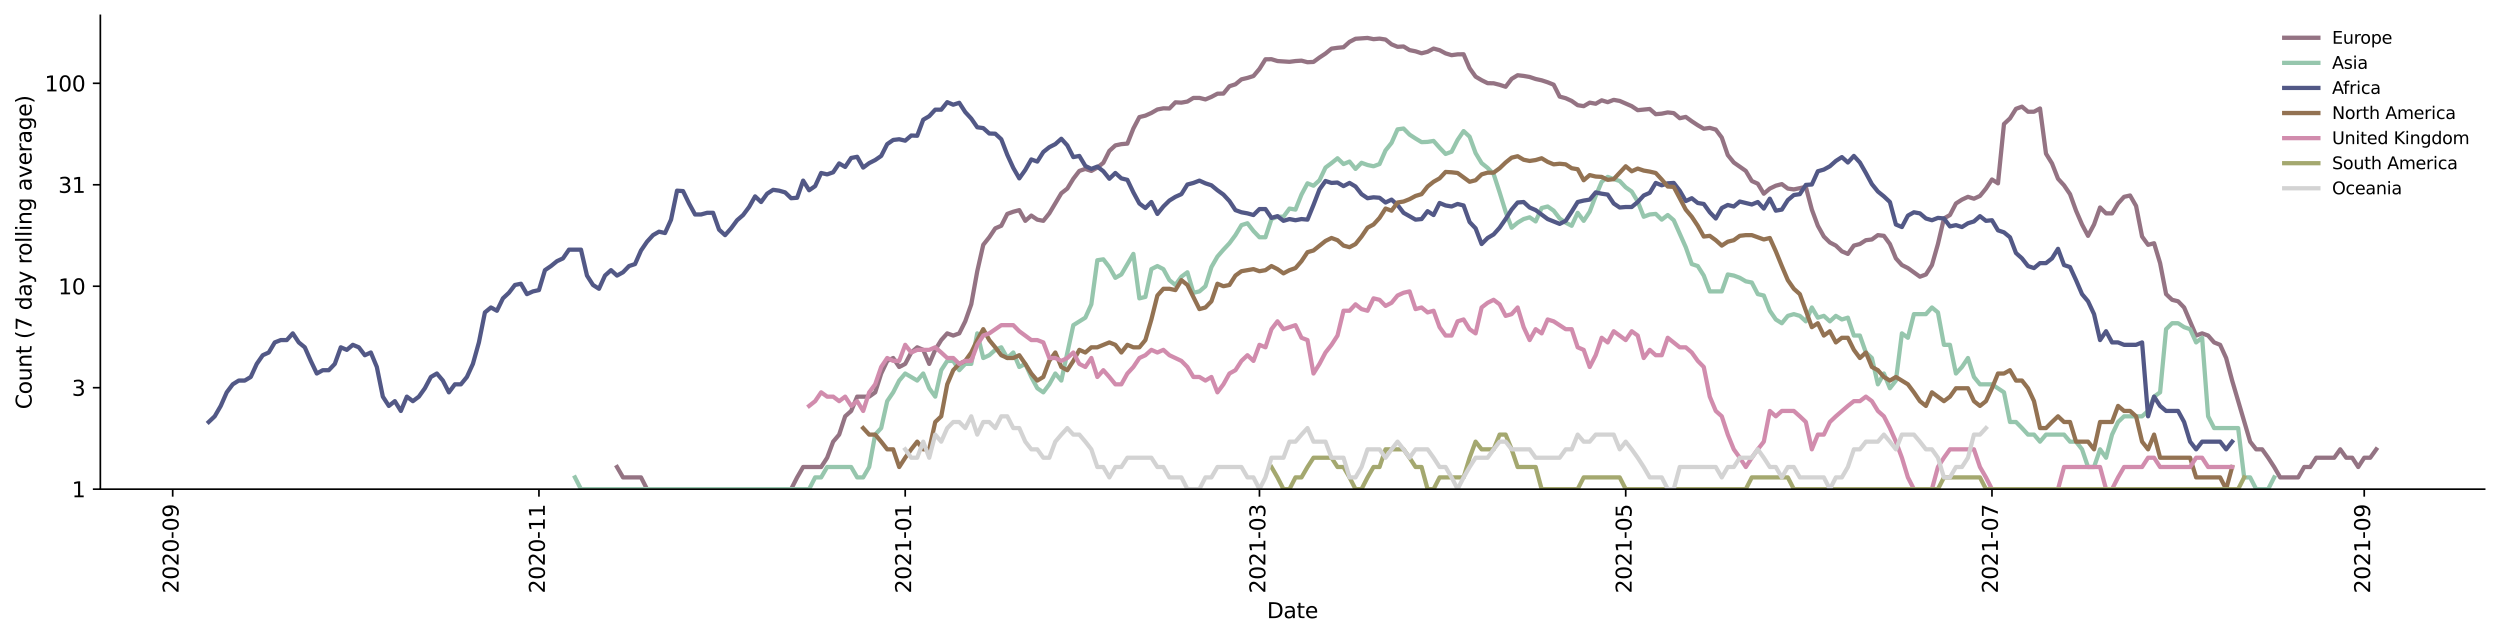 <?xml version="1.0" encoding="utf-8" standalone="no"?>
<!DOCTYPE svg PUBLIC "-//W3C//DTD SVG 1.1//EN"
  "http://www.w3.org/Graphics/SVG/1.1/DTD/svg11.dtd">
<svg height="298.621pt" version="1.1" viewBox="0 0 1170.166 298.621" width="1170.166pt" xmlns="http://www.w3.org/2000/svg" xmlns:xlink="http://www.w3.org/1999/xlink">
 <defs>
  <style type="text/css">*{stroke-linecap:butt;stroke-linejoin:round;}</style>
 </defs>
 <g id="figure_1">
  <g id="patch_1">
   <path d="M 0 298.621 
L 1170.166 298.621 
L 1170.166 0 
L 0 0 
z
" style="fill:#ffffff;"/>
  </g>
  <g id="axes_1">
   <g id="patch_2">
    <path d="M 46.966 228.96 
L 1162.966 228.96 
L 1162.966 7.2 
L 46.966 7.2 
z
" style="fill:#ffffff;"/>
   </g>
   <g id="matplotlib.axis_1">
    <g id="xtick_1">
     <g id="line2d_1">
      <defs>
       <path d="M 0 0 
L 0 3.5 
" id="m8ea2ff7063" style="stroke:#000000;stroke-width:0.8;"/>
      </defs>
      <g>
       <use style="stroke:#000000;stroke-width:0.8;" x="80.831" xlink:href="#m8ea2ff7063" y="228.96"/>
      </g>
     </g>
     <g id="text_1">
      <!-- 2020-09 -->
      <g transform="translate(83.59 277.743)rotate(-90)scale(0.1 -0.1)">
       <defs>
        <path d="M 1228 531 
L 3431 531 
L 3431 0 
L 469 0 
L 469 531 
Q 828 903 1448 1529 
Q 2069 2156 2228 2338 
Q 2531 2678 2651 2914 
Q 2772 3150 2772 3378 
Q 2772 3750 2511 3984 
Q 2250 4219 1831 4219 
Q 1534 4219 1204 4116 
Q 875 4013 500 3803 
L 500 4441 
Q 881 4594 1212 4672 
Q 1544 4750 1819 4750 
Q 2544 4750 2975 4387 
Q 3406 4025 3406 3419 
Q 3406 3131 3298 2873 
Q 3191 2616 2906 2266 
Q 2828 2175 2409 1742 
Q 1991 1309 1228 531 
z
" id="DejaVuSans-32" transform="scale(0.016)"/>
        <path d="M 2034 4250 
Q 1547 4250 1301 3770 
Q 1056 3291 1056 2328 
Q 1056 1369 1301 889 
Q 1547 409 2034 409 
Q 2525 409 2770 889 
Q 3016 1369 3016 2328 
Q 3016 3291 2770 3770 
Q 2525 4250 2034 4250 
z
M 2034 4750 
Q 2819 4750 3233 4129 
Q 3647 3509 3647 2328 
Q 3647 1150 3233 529 
Q 2819 -91 2034 -91 
Q 1250 -91 836 529 
Q 422 1150 422 2328 
Q 422 3509 836 4129 
Q 1250 4750 2034 4750 
z
" id="DejaVuSans-30" transform="scale(0.016)"/>
        <path d="M 313 2009 
L 1997 2009 
L 1997 1497 
L 313 1497 
L 313 2009 
z
" id="DejaVuSans-2d" transform="scale(0.016)"/>
        <path d="M 703 97 
L 703 672 
Q 941 559 1184 500 
Q 1428 441 1663 441 
Q 2288 441 2617 861 
Q 2947 1281 2994 2138 
Q 2813 1869 2534 1725 
Q 2256 1581 1919 1581 
Q 1219 1581 811 2004 
Q 403 2428 403 3163 
Q 403 3881 828 4315 
Q 1253 4750 1959 4750 
Q 2769 4750 3195 4129 
Q 3622 3509 3622 2328 
Q 3622 1225 3098 567 
Q 2575 -91 1691 -91 
Q 1453 -91 1209 -44 
Q 966 3 703 97 
z
M 1959 2075 
Q 2384 2075 2632 2365 
Q 2881 2656 2881 3163 
Q 2881 3666 2632 3958 
Q 2384 4250 1959 4250 
Q 1534 4250 1286 3958 
Q 1038 3666 1038 3163 
Q 1038 2656 1286 2365 
Q 1534 2075 1959 2075 
z
" id="DejaVuSans-39" transform="scale(0.016)"/>
       </defs>
       <use xlink:href="#DejaVuSans-32"/>
       <use x="63.623" xlink:href="#DejaVuSans-30"/>
       <use x="127.246" xlink:href="#DejaVuSans-32"/>
       <use x="190.869" xlink:href="#DejaVuSans-30"/>
       <use x="254.492" xlink:href="#DejaVuSans-2d"/>
       <use x="290.576" xlink:href="#DejaVuSans-30"/>
       <use x="354.199" xlink:href="#DejaVuSans-39"/>
      </g>
     </g>
    </g>
    <g id="xtick_2">
     <g id="line2d_2">
      <g>
       <use style="stroke:#000000;stroke-width:0.8;" x="252.264" xlink:href="#m8ea2ff7063" y="228.96"/>
      </g>
     </g>
     <g id="text_2">
      <!-- 2020-11 -->
      <g transform="translate(255.023 277.743)rotate(-90)scale(0.1 -0.1)">
       <defs>
        <path d="M 794 531 
L 1825 531 
L 1825 4091 
L 703 3866 
L 703 4441 
L 1819 4666 
L 2450 4666 
L 2450 531 
L 3481 531 
L 3481 0 
L 794 0 
L 794 531 
z
" id="DejaVuSans-31" transform="scale(0.016)"/>
       </defs>
       <use xlink:href="#DejaVuSans-32"/>
       <use x="63.623" xlink:href="#DejaVuSans-30"/>
       <use x="127.246" xlink:href="#DejaVuSans-32"/>
       <use x="190.869" xlink:href="#DejaVuSans-30"/>
       <use x="254.492" xlink:href="#DejaVuSans-2d"/>
       <use x="290.576" xlink:href="#DejaVuSans-31"/>
       <use x="354.199" xlink:href="#DejaVuSans-31"/>
      </g>
     </g>
    </g>
    <g id="xtick_3">
     <g id="line2d_3">
      <g>
       <use style="stroke:#000000;stroke-width:0.8;" x="423.696" xlink:href="#m8ea2ff7063" y="228.96"/>
      </g>
     </g>
     <g id="text_3">
      <!-- 2021-01 -->
      <g transform="translate(426.456 277.743)rotate(-90)scale(0.1 -0.1)">
       <use xlink:href="#DejaVuSans-32"/>
       <use x="63.623" xlink:href="#DejaVuSans-30"/>
       <use x="127.246" xlink:href="#DejaVuSans-32"/>
       <use x="190.869" xlink:href="#DejaVuSans-31"/>
       <use x="254.492" xlink:href="#DejaVuSans-2d"/>
       <use x="290.576" xlink:href="#DejaVuSans-30"/>
       <use x="354.199" xlink:href="#DejaVuSans-31"/>
      </g>
     </g>
    </g>
    <g id="xtick_4">
     <g id="line2d_4">
      <g>
       <use style="stroke:#000000;stroke-width:0.8;" x="589.509" xlink:href="#m8ea2ff7063" y="228.96"/>
      </g>
     </g>
     <g id="text_4">
      <!-- 2021-03 -->
      <g transform="translate(592.268 277.743)rotate(-90)scale(0.1 -0.1)">
       <defs>
        <path d="M 2597 2516 
Q 3050 2419 3304 2112 
Q 3559 1806 3559 1356 
Q 3559 666 3084 287 
Q 2609 -91 1734 -91 
Q 1441 -91 1130 -33 
Q 819 25 488 141 
L 488 750 
Q 750 597 1062 519 
Q 1375 441 1716 441 
Q 2309 441 2620 675 
Q 2931 909 2931 1356 
Q 2931 1769 2642 2001 
Q 2353 2234 1838 2234 
L 1294 2234 
L 1294 2753 
L 1863 2753 
Q 2328 2753 2575 2939 
Q 2822 3125 2822 3475 
Q 2822 3834 2567 4026 
Q 2313 4219 1838 4219 
Q 1578 4219 1281 4162 
Q 984 4106 628 3988 
L 628 4550 
Q 988 4650 1302 4700 
Q 1616 4750 1894 4750 
Q 2613 4750 3031 4423 
Q 3450 4097 3450 3541 
Q 3450 3153 3228 2886 
Q 3006 2619 2597 2516 
z
" id="DejaVuSans-33" transform="scale(0.016)"/>
       </defs>
       <use xlink:href="#DejaVuSans-32"/>
       <use x="63.623" xlink:href="#DejaVuSans-30"/>
       <use x="127.246" xlink:href="#DejaVuSans-32"/>
       <use x="190.869" xlink:href="#DejaVuSans-31"/>
       <use x="254.492" xlink:href="#DejaVuSans-2d"/>
       <use x="290.576" xlink:href="#DejaVuSans-30"/>
       <use x="354.199" xlink:href="#DejaVuSans-33"/>
      </g>
     </g>
    </g>
    <g id="xtick_5">
     <g id="line2d_5">
      <g>
       <use style="stroke:#000000;stroke-width:0.8;" x="760.941" xlink:href="#m8ea2ff7063" y="228.96"/>
      </g>
     </g>
     <g id="text_5">
      <!-- 2021-05 -->
      <g transform="translate(763.701 277.743)rotate(-90)scale(0.1 -0.1)">
       <defs>
        <path d="M 691 4666 
L 3169 4666 
L 3169 4134 
L 1269 4134 
L 1269 2991 
Q 1406 3038 1543 3061 
Q 1681 3084 1819 3084 
Q 2600 3084 3056 2656 
Q 3513 2228 3513 1497 
Q 3513 744 3044 326 
Q 2575 -91 1722 -91 
Q 1428 -91 1123 -41 
Q 819 9 494 109 
L 494 744 
Q 775 591 1075 516 
Q 1375 441 1709 441 
Q 2250 441 2565 725 
Q 2881 1009 2881 1497 
Q 2881 1984 2565 2268 
Q 2250 2553 1709 2553 
Q 1456 2553 1204 2497 
Q 953 2441 691 2322 
L 691 4666 
z
" id="DejaVuSans-35" transform="scale(0.016)"/>
       </defs>
       <use xlink:href="#DejaVuSans-32"/>
       <use x="63.623" xlink:href="#DejaVuSans-30"/>
       <use x="127.246" xlink:href="#DejaVuSans-32"/>
       <use x="190.869" xlink:href="#DejaVuSans-31"/>
       <use x="254.492" xlink:href="#DejaVuSans-2d"/>
       <use x="290.576" xlink:href="#DejaVuSans-30"/>
       <use x="354.199" xlink:href="#DejaVuSans-35"/>
      </g>
     </g>
    </g>
    <g id="xtick_6">
     <g id="line2d_6">
      <g>
       <use style="stroke:#000000;stroke-width:0.8;" x="932.374" xlink:href="#m8ea2ff7063" y="228.96"/>
      </g>
     </g>
     <g id="text_6">
      <!-- 2021-07 -->
      <g transform="translate(935.134 277.743)rotate(-90)scale(0.1 -0.1)">
       <defs>
        <path d="M 525 4666 
L 3525 4666 
L 3525 4397 
L 1831 0 
L 1172 0 
L 2766 4134 
L 525 4134 
L 525 4666 
z
" id="DejaVuSans-37" transform="scale(0.016)"/>
       </defs>
       <use xlink:href="#DejaVuSans-32"/>
       <use x="63.623" xlink:href="#DejaVuSans-30"/>
       <use x="127.246" xlink:href="#DejaVuSans-32"/>
       <use x="190.869" xlink:href="#DejaVuSans-31"/>
       <use x="254.492" xlink:href="#DejaVuSans-2d"/>
       <use x="290.576" xlink:href="#DejaVuSans-30"/>
       <use x="354.199" xlink:href="#DejaVuSans-37"/>
      </g>
     </g>
    </g>
    <g id="xtick_7">
     <g id="line2d_7">
      <g>
       <use style="stroke:#000000;stroke-width:0.8;" x="1106.618" xlink:href="#m8ea2ff7063" y="228.96"/>
      </g>
     </g>
     <g id="text_7">
      <!-- 2021-09 -->
      <g transform="translate(1109.377 277.743)rotate(-90)scale(0.1 -0.1)">
       <use xlink:href="#DejaVuSans-32"/>
       <use x="63.623" xlink:href="#DejaVuSans-30"/>
       <use x="127.246" xlink:href="#DejaVuSans-32"/>
       <use x="190.869" xlink:href="#DejaVuSans-31"/>
       <use x="254.492" xlink:href="#DejaVuSans-2d"/>
       <use x="290.576" xlink:href="#DejaVuSans-30"/>
       <use x="354.199" xlink:href="#DejaVuSans-39"/>
      </g>
     </g>
    </g>
    <g id="text_8">
     <!-- Date -->
     <g transform="translate(593.015 289.341)scale(0.1 -0.1)">
      <defs>
       <path d="M 1259 4147 
L 1259 519 
L 2022 519 
Q 2988 519 3436 956 
Q 3884 1394 3884 2338 
Q 3884 3275 3436 3711 
Q 2988 4147 2022 4147 
L 1259 4147 
z
M 628 4666 
L 1925 4666 
Q 3281 4666 3915 4102 
Q 4550 3538 4550 2338 
Q 4550 1131 3912 565 
Q 3275 0 1925 0 
L 628 0 
L 628 4666 
z
" id="DejaVuSans-44" transform="scale(0.016)"/>
       <path d="M 2194 1759 
Q 1497 1759 1228 1600 
Q 959 1441 959 1056 
Q 959 750 1161 570 
Q 1363 391 1709 391 
Q 2188 391 2477 730 
Q 2766 1069 2766 1631 
L 2766 1759 
L 2194 1759 
z
M 3341 1997 
L 3341 0 
L 2766 0 
L 2766 531 
Q 2569 213 2275 61 
Q 1981 -91 1556 -91 
Q 1019 -91 701 211 
Q 384 513 384 1019 
Q 384 1609 779 1909 
Q 1175 2209 1959 2209 
L 2766 2209 
L 2766 2266 
Q 2766 2663 2505 2880 
Q 2244 3097 1772 3097 
Q 1472 3097 1187 3025 
Q 903 2953 641 2809 
L 641 3341 
Q 956 3463 1253 3523 
Q 1550 3584 1831 3584 
Q 2591 3584 2966 3190 
Q 3341 2797 3341 1997 
z
" id="DejaVuSans-61" transform="scale(0.016)"/>
       <path d="M 1172 4494 
L 1172 3500 
L 2356 3500 
L 2356 3053 
L 1172 3053 
L 1172 1153 
Q 1172 725 1289 603 
Q 1406 481 1766 481 
L 2356 481 
L 2356 0 
L 1766 0 
Q 1100 0 847 248 
Q 594 497 594 1153 
L 594 3053 
L 172 3053 
L 172 3500 
L 594 3500 
L 594 4494 
L 1172 4494 
z
" id="DejaVuSans-74" transform="scale(0.016)"/>
       <path d="M 3597 1894 
L 3597 1613 
L 953 1613 
Q 991 1019 1311 708 
Q 1631 397 2203 397 
Q 2534 397 2845 478 
Q 3156 559 3463 722 
L 3463 178 
Q 3153 47 2828 -22 
Q 2503 -91 2169 -91 
Q 1331 -91 842 396 
Q 353 884 353 1716 
Q 353 2575 817 3079 
Q 1281 3584 2069 3584 
Q 2775 3584 3186 3129 
Q 3597 2675 3597 1894 
z
M 3022 2063 
Q 3016 2534 2758 2815 
Q 2500 3097 2075 3097 
Q 1594 3097 1305 2825 
Q 1016 2553 972 2059 
L 3022 2063 
z
" id="DejaVuSans-65" transform="scale(0.016)"/>
      </defs>
      <use xlink:href="#DejaVuSans-44"/>
      <use x="77.002" xlink:href="#DejaVuSans-61"/>
      <use x="138.281" xlink:href="#DejaVuSans-74"/>
      <use x="177.49" xlink:href="#DejaVuSans-65"/>
     </g>
    </g>
   </g>
   <g id="matplotlib.axis_2">
    <g id="ytick_1">
     <g id="line2d_8">
      <defs>
       <path d="M 0 0 
L -3.5 0 
" id="me128e8c270" style="stroke:#000000;stroke-width:0.8;"/>
      </defs>
      <g>
       <use style="stroke:#000000;stroke-width:0.8;" x="46.966" xlink:href="#me128e8c270" y="228.96"/>
      </g>
     </g>
     <g id="text_9">
      <!-- 1 -->
      <g transform="translate(33.603 232.759)scale(0.1 -0.1)">
       <use xlink:href="#DejaVuSans-31"/>
      </g>
     </g>
    </g>
    <g id="ytick_2">
     <g id="line2d_9">
      <g>
       <use style="stroke:#000000;stroke-width:0.8;" x="46.966" xlink:href="#me128e8c270" y="181.466"/>
      </g>
     </g>
     <g id="text_10">
      <!-- 3 -->
      <g transform="translate(33.603 185.266)scale(0.1 -0.1)">
       <use xlink:href="#DejaVuSans-33"/>
      </g>
     </g>
    </g>
    <g id="ytick_3">
     <g id="line2d_10">
      <g>
       <use style="stroke:#000000;stroke-width:0.8;" x="46.966" xlink:href="#me128e8c270" y="133.973"/>
      </g>
     </g>
     <g id="text_11">
      <!-- 10 -->
      <g transform="translate(27.241 137.772)scale(0.1 -0.1)">
       <use xlink:href="#DejaVuSans-31"/>
       <use x="63.623" xlink:href="#DejaVuSans-30"/>
      </g>
     </g>
    </g>
    <g id="ytick_4">
     <g id="line2d_11">
      <g>
       <use style="stroke:#000000;stroke-width:0.8;" x="46.966" xlink:href="#me128e8c270" y="86.479"/>
      </g>
     </g>
     <g id="text_12">
      <!-- 31 -->
      <g transform="translate(27.241 90.279)scale(0.1 -0.1)">
       <use xlink:href="#DejaVuSans-33"/>
       <use x="63.623" xlink:href="#DejaVuSans-31"/>
      </g>
     </g>
    </g>
    <g id="ytick_5">
     <g id="line2d_12">
      <g>
       <use style="stroke:#000000;stroke-width:0.8;" x="46.966" xlink:href="#me128e8c270" y="38.986"/>
      </g>
     </g>
     <g id="text_13">
      <!-- 100 -->
      <g transform="translate(20.878 42.785)scale(0.1 -0.1)">
       <use xlink:href="#DejaVuSans-31"/>
       <use x="63.623" xlink:href="#DejaVuSans-30"/>
       <use x="127.246" xlink:href="#DejaVuSans-30"/>
      </g>
     </g>
    </g>
    <g id="text_14">
     <!-- Count (7 day rolling average) -->
     <g transform="translate(14.798 191.548)rotate(-90)scale(0.1 -0.1)">
      <defs>
       <path d="M 4122 4306 
L 4122 3641 
Q 3803 3938 3442 4084 
Q 3081 4231 2675 4231 
Q 1875 4231 1450 3742 
Q 1025 3253 1025 2328 
Q 1025 1406 1450 917 
Q 1875 428 2675 428 
Q 3081 428 3442 575 
Q 3803 722 4122 1019 
L 4122 359 
Q 3791 134 3420 21 
Q 3050 -91 2638 -91 
Q 1578 -91 968 557 
Q 359 1206 359 2328 
Q 359 3453 968 4101 
Q 1578 4750 2638 4750 
Q 3056 4750 3426 4639 
Q 3797 4528 4122 4306 
z
" id="DejaVuSans-43" transform="scale(0.016)"/>
       <path d="M 1959 3097 
Q 1497 3097 1228 2736 
Q 959 2375 959 1747 
Q 959 1119 1226 758 
Q 1494 397 1959 397 
Q 2419 397 2687 759 
Q 2956 1122 2956 1747 
Q 2956 2369 2687 2733 
Q 2419 3097 1959 3097 
z
M 1959 3584 
Q 2709 3584 3137 3096 
Q 3566 2609 3566 1747 
Q 3566 888 3137 398 
Q 2709 -91 1959 -91 
Q 1206 -91 779 398 
Q 353 888 353 1747 
Q 353 2609 779 3096 
Q 1206 3584 1959 3584 
z
" id="DejaVuSans-6f" transform="scale(0.016)"/>
       <path d="M 544 1381 
L 544 3500 
L 1119 3500 
L 1119 1403 
Q 1119 906 1312 657 
Q 1506 409 1894 409 
Q 2359 409 2629 706 
Q 2900 1003 2900 1516 
L 2900 3500 
L 3475 3500 
L 3475 0 
L 2900 0 
L 2900 538 
Q 2691 219 2414 64 
Q 2138 -91 1772 -91 
Q 1169 -91 856 284 
Q 544 659 544 1381 
z
M 1991 3584 
L 1991 3584 
z
" id="DejaVuSans-75" transform="scale(0.016)"/>
       <path d="M 3513 2113 
L 3513 0 
L 2938 0 
L 2938 2094 
Q 2938 2591 2744 2837 
Q 2550 3084 2163 3084 
Q 1697 3084 1428 2787 
Q 1159 2491 1159 1978 
L 1159 0 
L 581 0 
L 581 3500 
L 1159 3500 
L 1159 2956 
Q 1366 3272 1645 3428 
Q 1925 3584 2291 3584 
Q 2894 3584 3203 3211 
Q 3513 2838 3513 2113 
z
" id="DejaVuSans-6e" transform="scale(0.016)"/>
       <path id="DejaVuSans-20" transform="scale(0.016)"/>
       <path d="M 1984 4856 
Q 1566 4138 1362 3434 
Q 1159 2731 1159 2009 
Q 1159 1288 1364 580 
Q 1569 -128 1984 -844 
L 1484 -844 
Q 1016 -109 783 600 
Q 550 1309 550 2009 
Q 550 2706 781 3412 
Q 1013 4119 1484 4856 
L 1984 4856 
z
" id="DejaVuSans-28" transform="scale(0.016)"/>
       <path d="M 2906 2969 
L 2906 4863 
L 3481 4863 
L 3481 0 
L 2906 0 
L 2906 525 
Q 2725 213 2448 61 
Q 2172 -91 1784 -91 
Q 1150 -91 751 415 
Q 353 922 353 1747 
Q 353 2572 751 3078 
Q 1150 3584 1784 3584 
Q 2172 3584 2448 3432 
Q 2725 3281 2906 2969 
z
M 947 1747 
Q 947 1113 1208 752 
Q 1469 391 1925 391 
Q 2381 391 2643 752 
Q 2906 1113 2906 1747 
Q 2906 2381 2643 2742 
Q 2381 3103 1925 3103 
Q 1469 3103 1208 2742 
Q 947 2381 947 1747 
z
" id="DejaVuSans-64" transform="scale(0.016)"/>
       <path d="M 2059 -325 
Q 1816 -950 1584 -1140 
Q 1353 -1331 966 -1331 
L 506 -1331 
L 506 -850 
L 844 -850 
Q 1081 -850 1212 -737 
Q 1344 -625 1503 -206 
L 1606 56 
L 191 3500 
L 800 3500 
L 1894 763 
L 2988 3500 
L 3597 3500 
L 2059 -325 
z
" id="DejaVuSans-79" transform="scale(0.016)"/>
       <path d="M 2631 2963 
Q 2534 3019 2420 3045 
Q 2306 3072 2169 3072 
Q 1681 3072 1420 2755 
Q 1159 2438 1159 1844 
L 1159 0 
L 581 0 
L 581 3500 
L 1159 3500 
L 1159 2956 
Q 1341 3275 1631 3429 
Q 1922 3584 2338 3584 
Q 2397 3584 2469 3576 
Q 2541 3569 2628 3553 
L 2631 2963 
z
" id="DejaVuSans-72" transform="scale(0.016)"/>
       <path d="M 603 4863 
L 1178 4863 
L 1178 0 
L 603 0 
L 603 4863 
z
" id="DejaVuSans-6c" transform="scale(0.016)"/>
       <path d="M 603 3500 
L 1178 3500 
L 1178 0 
L 603 0 
L 603 3500 
z
M 603 4863 
L 1178 4863 
L 1178 4134 
L 603 4134 
L 603 4863 
z
" id="DejaVuSans-69" transform="scale(0.016)"/>
       <path d="M 2906 1791 
Q 2906 2416 2648 2759 
Q 2391 3103 1925 3103 
Q 1463 3103 1205 2759 
Q 947 2416 947 1791 
Q 947 1169 1205 825 
Q 1463 481 1925 481 
Q 2391 481 2648 825 
Q 2906 1169 2906 1791 
z
M 3481 434 
Q 3481 -459 3084 -895 
Q 2688 -1331 1869 -1331 
Q 1566 -1331 1297 -1286 
Q 1028 -1241 775 -1147 
L 775 -588 
Q 1028 -725 1275 -790 
Q 1522 -856 1778 -856 
Q 2344 -856 2625 -561 
Q 2906 -266 2906 331 
L 2906 616 
Q 2728 306 2450 153 
Q 2172 0 1784 0 
Q 1141 0 747 490 
Q 353 981 353 1791 
Q 353 2603 747 3093 
Q 1141 3584 1784 3584 
Q 2172 3584 2450 3431 
Q 2728 3278 2906 2969 
L 2906 3500 
L 3481 3500 
L 3481 434 
z
" id="DejaVuSans-67" transform="scale(0.016)"/>
       <path d="M 191 3500 
L 800 3500 
L 1894 563 
L 2988 3500 
L 3597 3500 
L 2284 0 
L 1503 0 
L 191 3500 
z
" id="DejaVuSans-76" transform="scale(0.016)"/>
       <path d="M 513 4856 
L 1013 4856 
Q 1481 4119 1714 3412 
Q 1947 2706 1947 2009 
Q 1947 1309 1714 600 
Q 1481 -109 1013 -844 
L 513 -844 
Q 928 -128 1133 580 
Q 1338 1288 1338 2009 
Q 1338 2731 1133 3434 
Q 928 4138 513 4856 
z
" id="DejaVuSans-29" transform="scale(0.016)"/>
      </defs>
      <use xlink:href="#DejaVuSans-43"/>
      <use x="69.824" xlink:href="#DejaVuSans-6f"/>
      <use x="131.006" xlink:href="#DejaVuSans-75"/>
      <use x="194.385" xlink:href="#DejaVuSans-6e"/>
      <use x="257.764" xlink:href="#DejaVuSans-74"/>
      <use x="296.973" xlink:href="#DejaVuSans-20"/>
      <use x="328.76" xlink:href="#DejaVuSans-28"/>
      <use x="367.773" xlink:href="#DejaVuSans-37"/>
      <use x="431.396" xlink:href="#DejaVuSans-20"/>
      <use x="463.184" xlink:href="#DejaVuSans-64"/>
      <use x="526.66" xlink:href="#DejaVuSans-61"/>
      <use x="587.939" xlink:href="#DejaVuSans-79"/>
      <use x="647.119" xlink:href="#DejaVuSans-20"/>
      <use x="678.906" xlink:href="#DejaVuSans-72"/>
      <use x="717.77" xlink:href="#DejaVuSans-6f"/>
      <use x="778.951" xlink:href="#DejaVuSans-6c"/>
      <use x="806.734" xlink:href="#DejaVuSans-6c"/>
      <use x="834.518" xlink:href="#DejaVuSans-69"/>
      <use x="862.301" xlink:href="#DejaVuSans-6e"/>
      <use x="925.68" xlink:href="#DejaVuSans-67"/>
      <use x="989.156" xlink:href="#DejaVuSans-20"/>
      <use x="1020.943" xlink:href="#DejaVuSans-61"/>
      <use x="1082.223" xlink:href="#DejaVuSans-76"/>
      <use x="1141.402" xlink:href="#DejaVuSans-65"/>
      <use x="1202.926" xlink:href="#DejaVuSans-72"/>
      <use x="1244.039" xlink:href="#DejaVuSans-61"/>
      <use x="1305.318" xlink:href="#DejaVuSans-67"/>
      <use x="1368.795" xlink:href="#DejaVuSans-65"/>
      <use x="1430.318" xlink:href="#DejaVuSans-29"/>
     </g>
    </g>
   </g>
   <g id="line2d_13">
    <path clip-path="url(#p5064fbcbc5)" d="M 288.798 218.593 
L 291.609 223.452 
L 300.04 223.452 
L 302.85 228.96 
L 370.299 228.96 
L 373.11 223.452 
L 375.92 218.593 
L 384.351 218.593 
L 387.162 214.246 
L 389.972 206.725 
L 392.782 203.423 
L 395.593 194.858 
L 398.403 192.357 
L 401.213 185.652 
L 406.834 185.652 
L 409.645 183.64 
L 412.455 174.829 
L 415.265 168.926 
L 418.076 167.573 
L 420.886 171.772 
L 423.696 170.324 
L 426.507 164.994 
L 429.317 162.567 
L 432.128 163.763 
L 434.938 170.324 
L 437.748 163.763 
L 440.559 159.174 
L 443.369 156.04 
L 446.179 157.058 
L 448.99 156.04 
L 451.8 150.406 
L 454.611 142.448 
L 457.421 126.946 
L 460.231 114.584 
L 463.042 111.056 
L 465.852 106.879 
L 468.662 105.675 
L 471.473 100.129 
L 474.283 99.104 
L 477.094 98.352 
L 479.904 103.366 
L 482.714 100.915 
L 485.525 102.809 
L 488.335 103.366 
L 491.145 99.87 
L 496.766 90.459 
L 499.577 88.261 
L 502.387 83.663 
L 505.197 80.001 
L 508.008 79.056 
L 510.818 80.001 
L 513.628 78.438 
L 516.439 76.2 
L 519.249 70.637 
L 522.06 68.054 
L 524.87 67.462 
L 527.68 67.228 
L 530.491 60.157 
L 533.301 54.809 
L 536.111 54.123 
L 538.922 52.866 
L 541.732 51.248 
L 544.543 50.696 
L 547.353 50.775 
L 550.163 47.897 
L 552.974 48.044 
L 555.784 47.533 
L 558.594 45.829 
L 561.405 45.829 
L 564.215 46.53 
L 567.026 45.345 
L 569.836 43.859 
L 572.646 43.793 
L 575.457 40.364 
L 578.267 39.46 
L 581.077 37.142 
L 583.888 36.471 
L 586.698 35.593 
L 589.509 32.258 
L 592.319 27.757 
L 595.129 27.712 
L 597.94 28.573 
L 603.56 28.941 
L 606.371 28.573 
L 609.181 28.39 
L 611.992 29.126 
L 614.802 28.987 
L 617.612 26.912 
L 620.423 25.063 
L 623.233 22.773 
L 626.043 22.377 
L 628.854 22.102 
L 631.664 19.597 
L 634.475 18.149 
L 640.095 17.76 
L 642.906 18.328 
L 645.716 18.078 
L 648.526 18.507 
L 651.337 20.755 
L 654.147 21.907 
L 656.958 21.752 
L 659.768 23.455 
L 662.578 24.025 
L 665.389 24.937 
L 668.199 24.231 
L 671.009 22.733 
L 673.82 23.496 
L 676.63 24.979 
L 679.441 25.827 
L 682.251 25.444 
L 685.061 25.401 
L 687.872 31.909 
L 690.682 35.865 
L 693.492 37.538 
L 696.303 38.927 
L 699.113 38.986 
L 701.924 39.699 
L 704.734 40.608 
L 707.544 36.917 
L 710.355 35.215 
L 713.165 35.539 
L 715.975 36.03 
L 718.786 36.973 
L 721.596 37.595 
L 724.407 38.517 
L 727.217 39.639 
L 730.027 45.208 
L 732.838 45.968 
L 735.648 47.244 
L 738.458 49.235 
L 741.269 49.691 
L 744.079 48.044 
L 746.89 48.561 
L 749.7 46.957 
L 752.51 47.824 
L 755.321 46.743 
L 758.131 47.244 
L 763.752 49.691 
L 766.562 51.567 
L 772.183 51.011 
L 774.993 53.448 
L 777.804 53.197 
L 780.614 52.619 
L 783.424 52.949 
L 786.235 55.331 
L 789.045 54.722 
L 791.856 56.757 
L 794.666 58.611 
L 797.476 60.255 
L 800.287 59.863 
L 803.097 60.652 
L 805.907 64.405 
L 808.718 72.586 
L 811.528 76.055 
L 817.149 80.001 
L 819.959 84.721 
L 822.77 85.99 
L 825.58 90.665 
L 828.39 88.261 
L 831.201 86.921 
L 834.011 86.175 
L 836.822 88.261 
L 839.632 88.652 
L 845.253 87.49 
L 848.063 98.104 
L 850.873 105.675 
L 853.684 110.719 
L 856.494 113.494 
L 859.305 114.954 
L 862.115 117.641 
L 864.925 118.849 
L 867.736 114.954 
L 870.546 114.217 
L 873.356 112.431 
L 876.167 112.083 
L 878.977 110.054 
L 881.788 110.385 
L 884.598 114.217 
L 887.408 120.943 
L 890.219 124.066 
L 893.029 125.481 
L 898.65 129.509 
L 901.46 128.464 
L 904.271 124.066 
L 907.081 114.217 
L 909.891 102.259 
L 912.702 100.651 
L 915.512 95.241 
L 918.322 93.438 
L 921.133 92.135 
L 923.943 92.999 
L 926.754 91.71 
L 929.564 88.261 
L 932.374 84.012 
L 935.185 85.806 
L 937.995 58.046 
L 940.805 55.419 
L 943.616 50.932 
L 946.426 49.921 
L 949.237 52.292 
L 952.047 52.292 
L 954.857 50.775 
L 957.668 71.926 
L 960.478 76.491 
L 963.288 83.663 
L 966.099 86.733 
L 968.909 90.872 
L 971.72 98.601 
L 974.53 105.085 
L 977.34 110.385 
L 980.151 105.085 
L 982.961 97.128 
L 985.771 99.87 
L 988.582 99.87 
L 991.392 95.241 
L 994.203 92.135 
L 997.013 91.499 
L 999.823 96.41 
L 1002.634 110.719 
L 1005.444 114.584 
L 1008.254 113.854 
L 1011.065 123.15 
L 1013.875 137.67 
L 1016.686 140.332 
L 1019.496 141.025 
L 1022.306 143.921 
L 1027.927 157.058 
L 1030.737 156.04 
L 1033.548 157.058 
L 1036.358 160.274 
L 1039.169 161.405 
L 1041.979 167.573 
L 1044.789 178.131 
L 1053.22 206.725 
L 1056.031 210.315 
L 1058.841 210.315 
L 1061.652 214.246 
L 1064.462 218.593 
L 1067.272 223.452 
L 1075.703 223.452 
L 1078.514 218.593 
L 1081.324 218.593 
L 1084.135 214.246 
L 1092.566 214.246 
L 1095.376 210.315 
L 1098.186 214.246 
L 1100.997 214.246 
L 1103.807 218.593 
L 1106.618 214.246 
L 1109.428 214.246 
L 1112.238 210.315 
L 1112.238 210.315 
" style="fill:none;stroke:#947383;stroke-linecap:square;stroke-width:2;"/>
   </g>
   <g id="line2d_14">
    <path clip-path="url(#p5064fbcbc5)" d="M 269.126 223.452 
L 271.936 228.96 
L 378.73 228.96 
L 381.541 223.452 
L 384.351 223.452 
L 387.162 218.593 
L 398.403 218.593 
L 401.213 223.452 
L 404.024 223.452 
L 406.834 218.593 
L 409.645 203.423 
L 412.455 200.366 
L 415.265 187.768 
L 418.076 183.64 
L 420.886 178.131 
L 423.696 174.829 
L 429.317 178.131 
L 432.128 174.829 
L 434.938 181.721 
L 437.748 185.652 
L 440.559 173.272 
L 443.369 168.926 
L 446.179 168.926 
L 448.99 173.272 
L 451.8 170.324 
L 454.611 170.324 
L 457.421 156.04 
L 460.231 167.573 
L 463.042 166.264 
L 465.852 163.763 
L 468.662 162.567 
L 471.473 167.573 
L 474.283 164.994 
L 477.094 171.772 
L 479.904 170.324 
L 482.714 176.447 
L 485.525 181.721 
L 488.335 183.64 
L 491.145 179.887 
L 493.956 174.829 
L 496.766 178.131 
L 502.387 152.2 
L 508.008 148.687 
L 510.818 142.448 
L 513.628 121.812 
L 516.439 121.375 
L 519.249 125.004 
L 522.06 130.041 
L 524.87 128.464 
L 530.491 118.849 
L 533.301 139.65 
L 536.111 138.979 
L 538.922 125.963 
L 541.732 124.533 
L 544.543 125.963 
L 547.353 131.127 
L 550.163 133.388 
L 552.974 129.509 
L 555.784 127.446 
L 558.594 137.03 
L 561.405 136.4 
L 564.215 133.973 
L 567.026 125.004 
L 569.836 120.093 
L 572.646 116.855 
L 575.457 113.854 
L 578.267 110.054 
L 581.077 105.379 
L 583.888 104.504 
L 586.698 108.12 
L 589.509 111.056 
L 592.319 111.056 
L 595.129 102.533 
L 597.94 101.447 
L 600.75 101.447 
L 603.56 97.613 
L 606.371 98.104 
L 609.181 91.08 
L 611.992 85.806 
L 614.802 86.921 
L 617.612 84.365 
L 620.423 78.438 
L 623.233 76.345 
L 626.043 74.077 
L 628.854 76.785 
L 631.664 75.623 
L 634.475 79.056 
L 637.285 76.2 
L 640.095 77.229 
L 642.906 77.829 
L 645.716 76.785 
L 648.526 70.384 
L 651.337 66.879 
L 654.147 60.553 
L 656.958 60.157 
L 659.768 63.01 
L 662.578 64.844 
L 665.389 66.532 
L 668.199 66.418 
L 671.009 65.962 
L 673.82 69.141 
L 676.63 72.057 
L 679.441 71.019 
L 682.251 65.511 
L 685.061 61.356 
L 687.872 63.971 
L 690.682 71.665 
L 693.492 76.345 
L 696.303 78.592 
L 699.113 81.46 
L 701.924 90.051 
L 704.734 99.104 
L 707.544 106.575 
L 710.355 104.217 
L 713.165 102.533 
L 715.975 101.716 
L 718.786 103.648 
L 721.596 97.369 
L 724.407 96.648 
L 727.217 98.601 
L 730.027 102.259 
L 732.838 104.217 
L 735.648 105.675 
L 738.458 99.613 
L 741.269 103.366 
L 744.079 99.104 
L 746.89 91.71 
L 749.7 85.079 
L 752.51 82.802 
L 755.321 83.837 
L 758.131 84.721 
L 760.941 87.682 
L 763.752 89.647 
L 766.562 94.33 
L 769.373 101.447 
L 772.183 100.389 
L 774.993 100.129 
L 777.804 102.809 
L 780.614 100.651 
L 783.424 103.086 
L 789.045 115.704 
L 791.856 123.606 
L 794.666 124.533 
L 797.476 128.983 
L 800.287 136.4 
L 805.907 136.4 
L 808.718 128.464 
L 811.528 128.983 
L 814.339 130.041 
L 817.149 131.68 
L 819.959 132.242 
L 822.77 137.67 
L 825.58 138.319 
L 828.39 145.449 
L 831.201 149.537 
L 834.011 151.293 
L 836.822 147.853 
L 839.632 147.036 
L 842.442 147.853 
L 845.253 150.406 
L 848.063 143.921 
L 850.873 148.687 
L 853.684 147.853 
L 856.494 150.406 
L 859.305 147.853 
L 862.115 149.537 
L 864.925 148.687 
L 867.736 157.058 
L 870.546 157.058 
L 873.356 164.994 
L 876.167 167.573 
L 878.977 179.887 
L 881.788 174.829 
L 884.598 181.721 
L 887.408 178.131 
L 890.219 156.04 
L 893.029 158.103 
L 895.839 147.036 
L 901.46 147.036 
L 904.271 143.921 
L 907.081 146.235 
L 909.891 161.405 
L 912.702 161.405 
L 915.512 174.829 
L 918.322 171.772 
L 921.133 167.573 
L 923.943 176.447 
L 926.754 179.887 
L 932.374 179.887 
L 937.995 183.64 
L 940.805 197.52 
L 943.616 197.52 
L 946.426 200.366 
L 949.237 203.423 
L 952.047 203.423 
L 954.857 206.725 
L 957.668 203.423 
L 966.099 203.423 
L 968.909 206.725 
L 971.72 206.725 
L 974.53 210.315 
L 977.34 218.593 
L 980.151 218.593 
L 982.961 210.315 
L 985.771 214.246 
L 988.582 203.423 
L 991.392 197.52 
L 994.203 194.858 
L 1002.634 194.858 
L 1005.444 192.357 
L 1008.254 185.652 
L 1011.065 183.64 
L 1013.875 154.075 
L 1016.686 151.293 
L 1019.496 151.293 
L 1022.306 153.127 
L 1025.117 154.075 
L 1027.927 160.274 
L 1030.737 158.103 
L 1033.548 194.858 
L 1036.358 200.366 
L 1047.6 200.366 
L 1050.41 223.452 
L 1053.22 223.452 
L 1056.031 228.96 
L 1061.652 228.96 
L 1064.462 223.452 
L 1064.462 223.452 
" style="fill:none;stroke:#96c6ad;stroke-linecap:square;stroke-width:2;"/>
   </g>
   <g id="line2d_15">
    <path clip-path="url(#p5064fbcbc5)" d="M 97.693 197.52 
L 100.503 194.858 
L 103.314 189.999 
L 106.124 183.64 
L 108.934 179.887 
L 111.745 178.131 
L 114.555 178.131 
L 117.366 176.447 
L 120.176 170.324 
L 122.986 166.264 
L 125.797 164.994 
L 128.607 160.274 
L 131.417 159.174 
L 134.228 159.174 
L 137.038 156.04 
L 139.849 160.274 
L 142.659 162.567 
L 145.469 168.926 
L 148.28 174.829 
L 151.09 173.272 
L 153.9 173.272 
L 156.711 170.324 
L 159.521 162.567 
L 162.332 163.763 
L 165.142 161.405 
L 167.952 162.567 
L 170.763 166.264 
L 173.573 164.994 
L 176.383 171.772 
L 179.194 185.652 
L 182.004 189.999 
L 184.815 187.768 
L 187.625 192.357 
L 190.435 185.652 
L 193.246 187.768 
L 196.056 185.652 
L 198.866 181.721 
L 201.677 176.447 
L 204.487 174.829 
L 207.298 178.131 
L 210.108 183.64 
L 212.918 179.887 
L 215.729 179.887 
L 218.539 176.447 
L 221.349 170.324 
L 224.16 160.274 
L 226.97 146.235 
L 229.781 143.921 
L 232.591 145.449 
L 235.401 139.65 
L 238.212 137.03 
L 241.022 133.388 
L 243.832 132.811 
L 246.643 137.67 
L 249.453 136.4 
L 252.264 135.78 
L 255.074 126.452 
L 257.884 124.533 
L 260.695 122.253 
L 263.505 120.943 
L 266.315 116.855 
L 271.936 116.855 
L 274.747 128.983 
L 277.557 133.388 
L 280.367 135.169 
L 283.178 128.983 
L 285.988 126.452 
L 288.798 128.983 
L 291.609 127.446 
L 294.419 124.533 
L 297.23 123.606 
L 300.04 117.246 
L 302.85 113.136 
L 305.661 110.054 
L 308.471 108.436 
L 311.281 109.076 
L 314.092 102.809 
L 316.902 89.246 
L 319.713 89.446 
L 322.523 95.241 
L 325.333 100.389 
L 328.144 100.389 
L 330.954 99.613 
L 333.764 99.613 
L 336.575 107.495 
L 339.385 110.054 
L 342.196 106.879 
L 345.006 103.086 
L 347.816 100.651 
L 350.627 96.887 
L 353.437 91.922 
L 356.247 94.556 
L 359.058 90.665 
L 361.868 88.849 
L 364.679 89.246 
L 367.489 90.051 
L 370.299 92.781 
L 373.11 92.565 
L 375.92 84.543 
L 378.73 89.047 
L 381.541 87.11 
L 384.351 80.968 
L 387.162 81.625 
L 389.972 80.643 
L 392.782 76.491 
L 395.593 78.133 
L 398.403 73.939 
L 401.213 73.392 
L 404.024 78.438 
L 406.834 76.345 
L 409.645 74.913 
L 412.455 72.987 
L 415.265 67.462 
L 418.076 65.511 
L 420.886 65.176 
L 423.696 65.849 
L 426.507 63.434 
L 429.317 63.541 
L 432.128 56.038 
L 434.938 54.378 
L 437.748 51.327 
L 440.559 51.327 
L 443.369 47.824 
L 446.179 49.009 
L 448.99 48.117 
L 451.8 52.456 
L 454.611 55.506 
L 457.421 59.57 
L 460.231 59.96 
L 463.042 62.486 
L 465.852 62.59 
L 468.662 65.176 
L 471.473 72.453 
L 474.283 78.592 
L 477.094 83.489 
L 479.904 79.526 
L 482.714 74.632 
L 485.525 75.623 
L 488.335 71.148 
L 491.145 68.897 
L 493.956 67.462 
L 496.766 64.954 
L 499.577 68.054 
L 502.387 73.528 
L 505.197 72.987 
L 508.008 77.678 
L 510.818 79.056 
L 513.628 77.981 
L 516.439 80.161 
L 519.249 83.663 
L 522.06 80.968 
L 524.87 83.489 
L 527.68 84.188 
L 530.491 90.051 
L 533.301 95.241 
L 536.111 97.369 
L 538.922 94.556 
L 541.732 100.129 
L 544.543 96.648 
L 547.353 93.881 
L 550.163 92.135 
L 552.974 90.872 
L 555.784 86.36 
L 558.594 85.623 
L 561.405 84.543 
L 564.215 85.806 
L 567.026 86.733 
L 569.836 89.047 
L 572.646 91.08 
L 575.457 94.105 
L 578.267 98.352 
L 581.077 99.358 
L 583.888 99.87 
L 586.698 100.651 
L 589.509 97.858 
L 592.319 97.858 
L 595.129 101.986 
L 597.94 101.18 
L 600.75 103.366 
L 603.56 102.533 
L 606.371 103.086 
L 609.181 102.533 
L 611.992 102.809 
L 614.802 95.939 
L 617.612 88.652 
L 620.423 84.721 
L 623.233 85.623 
L 626.043 85.441 
L 628.854 87.11 
L 631.664 85.623 
L 634.475 87.3 
L 637.285 90.872 
L 640.095 92.781 
L 642.906 92.349 
L 645.716 92.565 
L 648.526 94.783 
L 651.337 93.438 
L 654.147 95.939 
L 656.958 99.613 
L 662.578 102.809 
L 665.389 102.533 
L 668.199 98.852 
L 671.009 100.651 
L 673.82 95.012 
L 676.63 96.174 
L 679.441 96.648 
L 682.251 95.472 
L 685.061 96.174 
L 687.872 103.931 
L 690.682 106.879 
L 693.492 114.217 
L 696.303 111.396 
L 699.113 109.725 
L 701.924 106.575 
L 704.734 102.533 
L 707.544 98.104 
L 710.355 94.783 
L 713.165 94.556 
L 715.975 97.128 
L 718.786 98.352 
L 724.407 102.533 
L 730.027 104.794 
L 732.838 103.366 
L 735.648 99.104 
L 738.458 94.556 
L 741.269 93.881 
L 744.079 93.438 
L 746.89 90.051 
L 749.7 90.665 
L 752.51 91.08 
L 755.321 95.241 
L 758.131 97.128 
L 760.941 96.887 
L 763.752 96.887 
L 766.562 94.556 
L 769.373 91.499 
L 772.183 90.255 
L 774.993 85.623 
L 777.804 86.733 
L 780.614 85.806 
L 783.424 85.623 
L 786.235 89.246 
L 789.045 94.105 
L 791.856 92.781 
L 794.666 95.012 
L 797.476 95.472 
L 800.287 99.358 
L 803.097 102.259 
L 805.907 97.369 
L 808.718 95.939 
L 811.528 96.648 
L 814.339 94.33 
L 819.959 95.705 
L 822.77 94.556 
L 825.58 97.613 
L 828.39 92.999 
L 831.201 98.601 
L 834.011 98.104 
L 836.822 93.659 
L 839.632 91.289 
L 842.442 90.872 
L 845.253 86.546 
L 848.063 86.36 
L 850.873 80.161 
L 853.684 79.369 
L 856.494 77.829 
L 859.305 75.337 
L 862.115 73.528 
L 864.925 76.055 
L 867.736 72.987 
L 870.546 76.055 
L 873.356 80.968 
L 876.167 86.175 
L 878.977 89.647 
L 881.788 91.922 
L 884.598 94.556 
L 887.408 105.085 
L 890.219 106.272 
L 893.029 100.915 
L 895.839 99.358 
L 898.65 99.87 
L 901.46 102.259 
L 904.271 103.086 
L 907.081 101.986 
L 909.891 102.259 
L 912.702 105.972 
L 915.512 105.379 
L 918.322 106.272 
L 921.133 104.504 
L 923.943 103.648 
L 926.754 101.18 
L 929.564 103.366 
L 932.374 103.086 
L 935.185 107.806 
L 937.995 108.755 
L 940.805 111.056 
L 943.616 118.442 
L 946.426 120.943 
L 949.237 124.533 
L 952.047 125.481 
L 954.857 123.15 
L 957.668 123.15 
L 960.478 120.943 
L 963.288 116.468 
L 966.099 124.066 
L 968.909 125.004 
L 971.72 131.127 
L 974.53 137.67 
L 977.34 141.025 
L 980.151 147.036 
L 982.961 159.174 
L 985.771 155.046 
L 988.582 160.274 
L 991.392 160.274 
L 994.203 161.405 
L 999.823 161.405 
L 1002.634 160.274 
L 1005.444 194.858 
L 1008.254 185.652 
L 1011.065 189.999 
L 1013.875 192.357 
L 1019.496 192.357 
L 1022.306 197.52 
L 1025.117 206.725 
L 1027.927 210.315 
L 1030.737 206.725 
L 1039.169 206.725 
L 1041.979 210.315 
L 1044.789 206.725 
L 1044.789 206.725 
" style="fill:none;stroke:#525886;stroke-linecap:square;stroke-width:2;"/>
   </g>
   <g id="line2d_16">
    <path clip-path="url(#p5064fbcbc5)" d="M 404.024 200.366 
L 406.834 203.423 
L 409.645 203.423 
L 412.455 206.725 
L 415.265 210.315 
L 418.076 210.315 
L 420.886 218.593 
L 423.696 214.246 
L 426.507 210.315 
L 429.317 206.725 
L 432.128 210.315 
L 434.938 210.315 
L 437.748 197.52 
L 440.559 194.858 
L 443.369 179.887 
L 446.179 173.272 
L 448.99 170.324 
L 451.8 168.926 
L 454.611 164.994 
L 457.421 159.174 
L 460.231 154.075 
L 463.042 159.174 
L 465.852 162.567 
L 468.662 166.264 
L 471.473 167.573 
L 474.283 167.573 
L 477.094 166.264 
L 479.904 170.324 
L 482.714 174.829 
L 485.525 178.131 
L 488.335 176.447 
L 491.145 168.926 
L 493.956 164.994 
L 496.766 171.772 
L 499.577 173.272 
L 502.387 168.926 
L 505.197 163.763 
L 508.008 164.994 
L 510.818 162.567 
L 513.628 162.567 
L 519.249 160.274 
L 522.06 161.405 
L 524.87 164.994 
L 527.68 161.405 
L 530.491 162.567 
L 533.301 162.567 
L 536.111 159.174 
L 538.922 149.537 
L 541.732 138.319 
L 544.543 135.169 
L 547.353 135.169 
L 550.163 135.78 
L 552.974 131.127 
L 555.784 133.388 
L 561.405 144.678 
L 564.215 143.921 
L 567.026 141.025 
L 569.836 132.811 
L 572.646 133.973 
L 575.457 133.388 
L 578.267 128.983 
L 581.077 126.946 
L 586.698 125.963 
L 589.509 126.946 
L 592.319 126.452 
L 595.129 124.533 
L 597.94 125.963 
L 600.75 127.952 
L 603.56 126.452 
L 606.371 125.481 
L 609.181 122.253 
L 611.992 118.04 
L 614.802 117.246 
L 620.423 112.782 
L 623.233 111.396 
L 626.043 112.431 
L 628.854 114.954 
L 631.664 115.704 
L 634.475 114.217 
L 637.285 110.719 
L 640.095 106.575 
L 642.906 105.085 
L 645.716 101.986 
L 648.526 97.613 
L 651.337 98.601 
L 654.147 94.783 
L 656.958 94.33 
L 659.768 93.218 
L 662.578 91.71 
L 665.389 90.872 
L 668.199 87.3 
L 671.009 85.079 
L 673.82 83.489 
L 676.63 80.482 
L 679.441 80.643 
L 682.251 80.968 
L 687.872 85.079 
L 690.682 84.365 
L 693.492 81.625 
L 696.303 80.805 
L 699.113 80.805 
L 701.924 78.746 
L 704.734 76.055 
L 707.544 73.802 
L 710.355 73.122 
L 713.165 74.772 
L 715.975 75.337 
L 718.786 74.913 
L 721.596 74.077 
L 724.407 75.766 
L 727.217 76.932 
L 730.027 76.638 
L 732.838 76.932 
L 735.648 78.746 
L 738.458 79.212 
L 741.269 84.365 
L 744.079 81.958 
L 746.89 82.632 
L 749.7 82.802 
L 752.51 84.188 
L 755.321 83.837 
L 760.941 77.829 
L 763.752 80.161 
L 766.562 78.901 
L 769.373 79.842 
L 772.183 80.321 
L 774.993 80.968 
L 777.804 84.012 
L 780.614 87.3 
L 783.424 87.49 
L 789.045 98.104 
L 791.856 101.447 
L 794.666 105.675 
L 797.476 110.719 
L 800.287 110.385 
L 803.097 112.431 
L 805.907 114.954 
L 808.718 113.136 
L 811.528 112.431 
L 814.339 110.385 
L 817.149 110.054 
L 819.959 110.054 
L 825.58 112.083 
L 828.39 111.396 
L 831.201 117.641 
L 834.011 124.533 
L 836.822 131.127 
L 839.632 135.169 
L 842.442 137.67 
L 848.063 153.127 
L 850.873 151.293 
L 853.684 157.058 
L 856.494 155.046 
L 859.305 160.274 
L 862.115 158.103 
L 864.925 158.103 
L 867.736 163.763 
L 870.546 167.573 
L 873.356 164.994 
L 876.167 171.772 
L 878.977 173.272 
L 881.788 176.447 
L 884.598 178.131 
L 887.408 176.447 
L 893.029 179.887 
L 895.839 183.64 
L 898.65 187.768 
L 901.46 189.999 
L 904.271 183.64 
L 909.891 187.768 
L 912.702 185.652 
L 915.512 181.721 
L 921.133 181.721 
L 923.943 187.768 
L 926.754 189.999 
L 929.564 187.768 
L 932.374 181.721 
L 935.185 174.829 
L 937.995 174.829 
L 940.805 173.272 
L 943.616 178.131 
L 946.426 178.131 
L 949.237 181.721 
L 952.047 187.768 
L 954.857 200.366 
L 957.668 200.366 
L 960.478 197.52 
L 963.288 194.858 
L 966.099 197.52 
L 968.909 197.52 
L 971.72 206.725 
L 977.34 206.725 
L 980.151 210.315 
L 982.961 197.52 
L 988.582 197.52 
L 991.392 189.999 
L 994.203 192.357 
L 997.013 192.357 
L 999.823 194.858 
L 1002.634 206.725 
L 1005.444 210.315 
L 1008.254 203.423 
L 1011.065 214.246 
L 1025.117 214.246 
L 1027.927 223.452 
L 1039.169 223.452 
L 1041.979 228.96 
L 1044.789 218.593 
L 1044.789 218.593 
" style="fill:none;stroke:#937252;stroke-linecap:square;stroke-width:2;"/>
   </g>
   <g id="line2d_17">
    <path clip-path="url(#p5064fbcbc5)" d="M 378.73 189.999 
L 381.541 187.768 
L 384.351 183.64 
L 387.162 185.652 
L 389.972 185.652 
L 392.782 187.768 
L 395.593 185.652 
L 398.403 189.999 
L 401.213 187.768 
L 404.024 192.357 
L 406.834 183.64 
L 409.645 179.887 
L 412.455 171.772 
L 415.265 167.573 
L 418.076 168.926 
L 420.886 168.926 
L 423.696 161.405 
L 426.507 164.994 
L 429.317 163.763 
L 434.938 163.763 
L 437.748 162.567 
L 440.559 164.994 
L 443.369 167.573 
L 446.179 167.573 
L 448.99 170.324 
L 451.8 168.926 
L 454.611 168.926 
L 457.421 161.405 
L 460.231 157.058 
L 463.042 156.04 
L 468.662 152.2 
L 474.283 152.2 
L 477.094 155.046 
L 482.714 159.174 
L 485.525 159.174 
L 488.335 160.274 
L 491.145 167.573 
L 493.956 167.573 
L 496.766 168.926 
L 499.577 167.573 
L 502.387 164.994 
L 505.197 170.324 
L 508.008 171.772 
L 510.818 167.573 
L 513.628 176.447 
L 516.439 173.272 
L 519.249 176.447 
L 522.06 179.887 
L 524.87 179.887 
L 527.68 174.829 
L 530.491 171.772 
L 533.301 167.573 
L 536.111 166.264 
L 538.922 163.763 
L 541.732 164.994 
L 544.543 163.763 
L 547.353 166.264 
L 552.974 168.926 
L 555.784 171.772 
L 558.594 176.447 
L 561.405 176.447 
L 564.215 178.131 
L 567.026 176.447 
L 569.836 183.64 
L 572.646 179.887 
L 575.457 174.829 
L 578.267 173.272 
L 581.077 168.926 
L 583.888 166.264 
L 586.698 168.926 
L 589.509 161.405 
L 592.319 162.567 
L 595.129 154.075 
L 597.94 150.406 
L 600.75 154.075 
L 606.371 152.2 
L 609.181 158.103 
L 611.992 159.174 
L 614.802 174.829 
L 617.612 170.324 
L 620.423 164.994 
L 623.233 161.405 
L 626.043 157.058 
L 628.854 145.449 
L 631.664 145.449 
L 634.475 142.448 
L 637.285 144.678 
L 640.095 145.449 
L 642.906 139.65 
L 645.716 140.332 
L 648.526 143.178 
L 651.337 141.73 
L 654.147 138.319 
L 656.958 137.03 
L 659.768 136.4 
L 662.578 144.678 
L 665.389 143.921 
L 668.199 146.235 
L 671.009 145.449 
L 673.82 153.127 
L 676.63 157.058 
L 679.441 157.058 
L 682.251 150.406 
L 685.061 149.537 
L 687.872 154.075 
L 690.682 156.04 
L 693.492 143.921 
L 696.303 141.73 
L 699.113 140.332 
L 701.924 142.448 
L 704.734 147.853 
L 707.544 147.036 
L 710.355 143.921 
L 713.165 153.127 
L 715.975 159.174 
L 718.786 154.075 
L 721.596 156.04 
L 724.407 149.537 
L 727.217 150.406 
L 732.838 154.075 
L 735.648 154.075 
L 738.458 162.567 
L 741.269 163.763 
L 744.079 171.772 
L 746.89 166.264 
L 749.7 158.103 
L 752.51 160.274 
L 755.321 155.046 
L 760.941 159.174 
L 763.752 155.046 
L 766.562 157.058 
L 769.373 167.573 
L 772.183 163.763 
L 774.993 166.264 
L 777.804 166.264 
L 780.614 158.103 
L 786.235 162.567 
L 789.045 162.567 
L 791.856 164.994 
L 794.666 168.926 
L 797.476 171.772 
L 800.287 185.652 
L 803.097 192.357 
L 805.907 194.858 
L 808.718 203.423 
L 811.528 210.315 
L 814.339 214.246 
L 817.149 218.593 
L 819.959 214.246 
L 822.77 210.315 
L 825.58 206.725 
L 828.39 192.357 
L 831.201 194.858 
L 834.011 192.357 
L 839.632 192.357 
L 842.442 194.858 
L 845.253 197.52 
L 848.063 210.315 
L 850.873 203.423 
L 853.684 203.423 
L 856.494 197.52 
L 859.305 194.858 
L 864.925 189.999 
L 867.736 187.768 
L 870.546 187.768 
L 873.356 185.652 
L 876.167 187.768 
L 878.977 192.357 
L 881.788 194.858 
L 884.598 200.366 
L 887.408 206.725 
L 890.219 214.246 
L 893.029 223.452 
L 895.839 228.96 
L 904.271 228.96 
L 907.081 218.593 
L 909.891 214.246 
L 912.702 210.315 
L 923.943 210.315 
L 926.754 218.593 
L 929.564 223.452 
L 932.374 228.96 
L 963.288 228.96 
L 966.099 218.593 
L 982.961 218.593 
L 985.771 228.96 
L 988.582 228.96 
L 991.392 223.452 
L 994.203 218.593 
L 1002.634 218.593 
L 1005.444 214.246 
L 1008.254 214.246 
L 1011.065 218.593 
L 1025.117 218.593 
L 1027.927 214.246 
L 1030.737 214.246 
L 1033.548 218.593 
L 1044.789 218.593 
L 1044.789 218.593 
" style="fill:none;stroke:#d18cad;stroke-linecap:square;stroke-width:2;"/>
   </g>
   <g id="line2d_18">
    <path clip-path="url(#p5064fbcbc5)" d="M 595.129 218.593 
L 597.94 223.452 
L 600.75 228.96 
L 603.56 228.96 
L 606.371 223.452 
L 609.181 223.452 
L 611.992 218.593 
L 614.802 214.246 
L 623.233 214.246 
L 626.043 218.593 
L 628.854 218.593 
L 631.664 223.452 
L 634.475 228.96 
L 637.285 228.96 
L 640.095 223.452 
L 642.906 218.593 
L 645.716 218.593 
L 648.526 210.315 
L 656.958 210.315 
L 659.768 214.246 
L 662.578 218.593 
L 665.389 218.593 
L 668.199 228.96 
L 671.009 228.96 
L 673.82 223.452 
L 685.061 223.452 
L 687.872 214.246 
L 690.682 206.725 
L 693.492 210.315 
L 699.113 210.315 
L 701.924 203.423 
L 704.734 203.423 
L 707.544 210.315 
L 710.355 218.593 
L 718.786 218.593 
L 721.596 228.96 
L 738.458 228.96 
L 741.269 223.452 
L 758.131 223.452 
L 760.941 228.96 
L 817.149 228.96 
L 819.959 223.452 
L 836.822 223.452 
L 839.632 228.96 
L 907.081 228.96 
L 909.891 223.452 
L 926.754 223.452 
L 929.564 228.96 
L 1047.6 228.96 
L 1050.41 223.452 
L 1050.41 223.452 
" style="fill:none;stroke:#a4a86f;stroke-linecap:square;stroke-width:2;"/>
   </g>
   <g id="line2d_19">
    <path clip-path="url(#p5064fbcbc5)" d="M 423.696 210.315 
L 426.507 214.246 
L 429.317 214.246 
L 432.128 206.725 
L 434.938 214.246 
L 437.748 203.423 
L 440.559 206.725 
L 443.369 200.366 
L 446.179 197.52 
L 448.99 197.52 
L 451.8 200.366 
L 454.611 194.858 
L 457.421 203.423 
L 460.231 197.52 
L 463.042 197.52 
L 465.852 200.366 
L 468.662 194.858 
L 471.473 194.858 
L 474.283 200.366 
L 477.094 200.366 
L 479.904 206.725 
L 482.714 210.315 
L 485.525 210.315 
L 488.335 214.246 
L 491.145 214.246 
L 493.956 206.725 
L 496.766 203.423 
L 499.577 200.366 
L 502.387 203.423 
L 505.197 203.423 
L 508.008 206.725 
L 510.818 210.315 
L 513.628 218.593 
L 516.439 218.593 
L 519.249 223.452 
L 522.06 218.593 
L 524.87 218.593 
L 527.68 214.246 
L 538.922 214.246 
L 541.732 218.593 
L 544.543 218.593 
L 547.353 223.452 
L 552.974 223.452 
L 555.784 228.96 
L 561.405 228.96 
L 564.215 223.452 
L 567.026 223.452 
L 569.836 218.593 
L 581.077 218.593 
L 583.888 223.452 
L 586.698 223.452 
L 589.509 228.96 
L 592.319 223.452 
L 595.129 214.246 
L 600.75 214.246 
L 603.56 206.725 
L 606.371 206.725 
L 609.181 203.423 
L 611.992 200.366 
L 614.802 206.725 
L 620.423 206.725 
L 623.233 214.246 
L 628.854 214.246 
L 631.664 223.452 
L 634.475 223.452 
L 637.285 218.593 
L 640.095 210.315 
L 645.716 210.315 
L 648.526 214.246 
L 651.337 210.315 
L 654.147 206.725 
L 656.958 210.315 
L 659.768 214.246 
L 662.578 210.315 
L 668.199 210.315 
L 671.009 214.246 
L 673.82 218.593 
L 676.63 218.593 
L 679.441 223.452 
L 682.251 228.96 
L 685.061 223.452 
L 687.872 218.593 
L 690.682 214.246 
L 696.303 214.246 
L 699.113 210.315 
L 701.924 206.725 
L 704.734 206.725 
L 707.544 210.315 
L 715.975 210.315 
L 718.786 214.246 
L 730.027 214.246 
L 732.838 210.315 
L 735.648 210.315 
L 738.458 203.423 
L 741.269 206.725 
L 744.079 206.725 
L 746.89 203.423 
L 755.321 203.423 
L 758.131 210.315 
L 760.941 206.725 
L 763.752 210.315 
L 766.562 214.246 
L 769.373 218.593 
L 772.183 223.452 
L 777.804 223.452 
L 780.614 228.96 
L 783.424 228.96 
L 786.235 218.593 
L 803.097 218.593 
L 805.907 223.452 
L 808.718 218.593 
L 811.528 218.593 
L 814.339 214.246 
L 819.959 214.246 
L 822.77 210.315 
L 825.58 214.246 
L 828.39 218.593 
L 831.201 218.593 
L 834.011 223.452 
L 836.822 218.593 
L 839.632 218.593 
L 842.442 223.452 
L 853.684 223.452 
L 856.494 228.96 
L 859.305 223.452 
L 862.115 223.452 
L 864.925 218.593 
L 867.736 210.315 
L 870.546 210.315 
L 873.356 206.725 
L 878.977 206.725 
L 881.788 203.423 
L 884.598 206.725 
L 887.408 210.315 
L 890.219 203.423 
L 895.839 203.423 
L 898.65 206.725 
L 901.46 210.315 
L 904.271 210.315 
L 907.081 214.246 
L 909.891 223.452 
L 912.702 223.452 
L 915.512 218.593 
L 918.322 218.593 
L 921.133 214.246 
L 923.943 203.423 
L 926.754 203.423 
L 929.564 200.366 
L 929.564 200.366 
" style="fill:none;stroke:#d3d3d3;stroke-linecap:square;stroke-width:2;"/>
   </g>
   <g id="patch_3">
    <path d="M 46.966 228.96 
L 46.966 7.2 
" style="fill:none;stroke:#000000;stroke-linecap:square;stroke-linejoin:miter;stroke-width:0.8;"/>
   </g>
   <g id="patch_4">
    <path d="M 46.966 228.96 
L 1162.966 228.96 
" style="fill:none;stroke:#000000;stroke-linecap:square;stroke-linejoin:miter;stroke-width:0.8;"/>
   </g>
   <g id="legend_1">
    <g id="line2d_20">
     <path d="M 1069.154 17.679 
L 1085.154 17.679 
" style="fill:none;stroke:#947383;stroke-linecap:square;stroke-width:2;"/>
    </g>
    <g id="line2d_21"/>
    <g id="text_15">
     <!-- Europe -->
     <g transform="translate(1091.554 20.479)scale(0.08 -0.08)">
      <defs>
       <path d="M 628 4666 
L 3578 4666 
L 3578 4134 
L 1259 4134 
L 1259 2753 
L 3481 2753 
L 3481 2222 
L 1259 2222 
L 1259 531 
L 3634 531 
L 3634 0 
L 628 0 
L 628 4666 
z
" id="DejaVuSans-45" transform="scale(0.016)"/>
       <path d="M 1159 525 
L 1159 -1331 
L 581 -1331 
L 581 3500 
L 1159 3500 
L 1159 2969 
Q 1341 3281 1617 3432 
Q 1894 3584 2278 3584 
Q 2916 3584 3314 3078 
Q 3713 2572 3713 1747 
Q 3713 922 3314 415 
Q 2916 -91 2278 -91 
Q 1894 -91 1617 61 
Q 1341 213 1159 525 
z
M 3116 1747 
Q 3116 2381 2855 2742 
Q 2594 3103 2138 3103 
Q 1681 3103 1420 2742 
Q 1159 2381 1159 1747 
Q 1159 1113 1420 752 
Q 1681 391 2138 391 
Q 2594 391 2855 752 
Q 3116 1113 3116 1747 
z
" id="DejaVuSans-70" transform="scale(0.016)"/>
      </defs>
      <use xlink:href="#DejaVuSans-45"/>
      <use x="63.184" xlink:href="#DejaVuSans-75"/>
      <use x="126.562" xlink:href="#DejaVuSans-72"/>
      <use x="165.426" xlink:href="#DejaVuSans-6f"/>
      <use x="226.607" xlink:href="#DejaVuSans-70"/>
      <use x="290.084" xlink:href="#DejaVuSans-65"/>
     </g>
    </g>
    <g id="line2d_22">
     <path d="M 1069.154 29.421 
L 1085.154 29.421 
" style="fill:none;stroke:#96c6ad;stroke-linecap:square;stroke-width:2;"/>
    </g>
    <g id="line2d_23"/>
    <g id="text_16">
     <!-- Asia -->
     <g transform="translate(1091.554 32.221)scale(0.08 -0.08)">
      <defs>
       <path d="M 2188 4044 
L 1331 1722 
L 3047 1722 
L 2188 4044 
z
M 1831 4666 
L 2547 4666 
L 4325 0 
L 3669 0 
L 3244 1197 
L 1141 1197 
L 716 0 
L 50 0 
L 1831 4666 
z
" id="DejaVuSans-41" transform="scale(0.016)"/>
       <path d="M 2834 3397 
L 2834 2853 
Q 2591 2978 2328 3040 
Q 2066 3103 1784 3103 
Q 1356 3103 1142 2972 
Q 928 2841 928 2578 
Q 928 2378 1081 2264 
Q 1234 2150 1697 2047 
L 1894 2003 
Q 2506 1872 2764 1633 
Q 3022 1394 3022 966 
Q 3022 478 2636 193 
Q 2250 -91 1575 -91 
Q 1294 -91 989 -36 
Q 684 19 347 128 
L 347 722 
Q 666 556 975 473 
Q 1284 391 1588 391 
Q 1994 391 2212 530 
Q 2431 669 2431 922 
Q 2431 1156 2273 1281 
Q 2116 1406 1581 1522 
L 1381 1569 
Q 847 1681 609 1914 
Q 372 2147 372 2553 
Q 372 3047 722 3315 
Q 1072 3584 1716 3584 
Q 2034 3584 2315 3537 
Q 2597 3491 2834 3397 
z
" id="DejaVuSans-73" transform="scale(0.016)"/>
      </defs>
      <use xlink:href="#DejaVuSans-41"/>
      <use x="68.408" xlink:href="#DejaVuSans-73"/>
      <use x="120.508" xlink:href="#DejaVuSans-69"/>
      <use x="148.291" xlink:href="#DejaVuSans-61"/>
     </g>
    </g>
    <g id="line2d_24">
     <path d="M 1069.154 41.164 
L 1085.154 41.164 
" style="fill:none;stroke:#525886;stroke-linecap:square;stroke-width:2;"/>
    </g>
    <g id="line2d_25"/>
    <g id="text_17">
     <!-- Africa -->
     <g transform="translate(1091.554 43.964)scale(0.08 -0.08)">
      <defs>
       <path d="M 2375 4863 
L 2375 4384 
L 1825 4384 
Q 1516 4384 1395 4259 
Q 1275 4134 1275 3809 
L 1275 3500 
L 2222 3500 
L 2222 3053 
L 1275 3053 
L 1275 0 
L 697 0 
L 697 3053 
L 147 3053 
L 147 3500 
L 697 3500 
L 697 3744 
Q 697 4328 969 4595 
Q 1241 4863 1831 4863 
L 2375 4863 
z
" id="DejaVuSans-66" transform="scale(0.016)"/>
       <path d="M 3122 3366 
L 3122 2828 
Q 2878 2963 2633 3030 
Q 2388 3097 2138 3097 
Q 1578 3097 1268 2742 
Q 959 2388 959 1747 
Q 959 1106 1268 751 
Q 1578 397 2138 397 
Q 2388 397 2633 464 
Q 2878 531 3122 666 
L 3122 134 
Q 2881 22 2623 -34 
Q 2366 -91 2075 -91 
Q 1284 -91 818 406 
Q 353 903 353 1747 
Q 353 2603 823 3093 
Q 1294 3584 2113 3584 
Q 2378 3584 2631 3529 
Q 2884 3475 3122 3366 
z
" id="DejaVuSans-63" transform="scale(0.016)"/>
      </defs>
      <use xlink:href="#DejaVuSans-41"/>
      <use x="64.783" xlink:href="#DejaVuSans-66"/>
      <use x="99.988" xlink:href="#DejaVuSans-72"/>
      <use x="141.102" xlink:href="#DejaVuSans-69"/>
      <use x="168.885" xlink:href="#DejaVuSans-63"/>
      <use x="223.865" xlink:href="#DejaVuSans-61"/>
     </g>
    </g>
    <g id="line2d_26">
     <path d="M 1069.154 52.906 
L 1085.154 52.906 
" style="fill:none;stroke:#937252;stroke-linecap:square;stroke-width:2;"/>
    </g>
    <g id="line2d_27"/>
    <g id="text_18">
     <!-- North America -->
     <g transform="translate(1091.554 55.706)scale(0.08 -0.08)">
      <defs>
       <path d="M 628 4666 
L 1478 4666 
L 3547 763 
L 3547 4666 
L 4159 4666 
L 4159 0 
L 3309 0 
L 1241 3903 
L 1241 0 
L 628 0 
L 628 4666 
z
" id="DejaVuSans-4e" transform="scale(0.016)"/>
       <path d="M 3513 2113 
L 3513 0 
L 2938 0 
L 2938 2094 
Q 2938 2591 2744 2837 
Q 2550 3084 2163 3084 
Q 1697 3084 1428 2787 
Q 1159 2491 1159 1978 
L 1159 0 
L 581 0 
L 581 4863 
L 1159 4863 
L 1159 2956 
Q 1366 3272 1645 3428 
Q 1925 3584 2291 3584 
Q 2894 3584 3203 3211 
Q 3513 2838 3513 2113 
z
" id="DejaVuSans-68" transform="scale(0.016)"/>
       <path d="M 3328 2828 
Q 3544 3216 3844 3400 
Q 4144 3584 4550 3584 
Q 5097 3584 5394 3201 
Q 5691 2819 5691 2113 
L 5691 0 
L 5113 0 
L 5113 2094 
Q 5113 2597 4934 2840 
Q 4756 3084 4391 3084 
Q 3944 3084 3684 2787 
Q 3425 2491 3425 1978 
L 3425 0 
L 2847 0 
L 2847 2094 
Q 2847 2600 2669 2842 
Q 2491 3084 2119 3084 
Q 1678 3084 1418 2786 
Q 1159 2488 1159 1978 
L 1159 0 
L 581 0 
L 581 3500 
L 1159 3500 
L 1159 2956 
Q 1356 3278 1631 3431 
Q 1906 3584 2284 3584 
Q 2666 3584 2933 3390 
Q 3200 3197 3328 2828 
z
" id="DejaVuSans-6d" transform="scale(0.016)"/>
      </defs>
      <use xlink:href="#DejaVuSans-4e"/>
      <use x="74.805" xlink:href="#DejaVuSans-6f"/>
      <use x="135.986" xlink:href="#DejaVuSans-72"/>
      <use x="177.1" xlink:href="#DejaVuSans-74"/>
      <use x="216.309" xlink:href="#DejaVuSans-68"/>
      <use x="279.688" xlink:href="#DejaVuSans-20"/>
      <use x="311.475" xlink:href="#DejaVuSans-41"/>
      <use x="379.883" xlink:href="#DejaVuSans-6d"/>
      <use x="477.295" xlink:href="#DejaVuSans-65"/>
      <use x="538.818" xlink:href="#DejaVuSans-72"/>
      <use x="579.932" xlink:href="#DejaVuSans-69"/>
      <use x="607.715" xlink:href="#DejaVuSans-63"/>
      <use x="662.695" xlink:href="#DejaVuSans-61"/>
     </g>
    </g>
    <g id="line2d_28">
     <path d="M 1069.154 64.649 
L 1085.154 64.649 
" style="fill:none;stroke:#d18cad;stroke-linecap:square;stroke-width:2;"/>
    </g>
    <g id="line2d_29"/>
    <g id="text_19">
     <!-- United Kingdom -->
     <g transform="translate(1091.554 67.449)scale(0.08 -0.08)">
      <defs>
       <path d="M 556 4666 
L 1191 4666 
L 1191 1831 
Q 1191 1081 1462 751 
Q 1734 422 2344 422 
Q 2950 422 3222 751 
Q 3494 1081 3494 1831 
L 3494 4666 
L 4128 4666 
L 4128 1753 
Q 4128 841 3676 375 
Q 3225 -91 2344 -91 
Q 1459 -91 1007 375 
Q 556 841 556 1753 
L 556 4666 
z
" id="DejaVuSans-55" transform="scale(0.016)"/>
       <path d="M 628 4666 
L 1259 4666 
L 1259 2694 
L 3353 4666 
L 4166 4666 
L 1850 2491 
L 4331 0 
L 3500 0 
L 1259 2247 
L 1259 0 
L 628 0 
L 628 4666 
z
" id="DejaVuSans-4b" transform="scale(0.016)"/>
      </defs>
      <use xlink:href="#DejaVuSans-55"/>
      <use x="73.193" xlink:href="#DejaVuSans-6e"/>
      <use x="136.572" xlink:href="#DejaVuSans-69"/>
      <use x="164.355" xlink:href="#DejaVuSans-74"/>
      <use x="203.564" xlink:href="#DejaVuSans-65"/>
      <use x="265.088" xlink:href="#DejaVuSans-64"/>
      <use x="328.564" xlink:href="#DejaVuSans-20"/>
      <use x="360.352" xlink:href="#DejaVuSans-4b"/>
      <use x="425.928" xlink:href="#DejaVuSans-69"/>
      <use x="453.711" xlink:href="#DejaVuSans-6e"/>
      <use x="517.09" xlink:href="#DejaVuSans-67"/>
      <use x="580.566" xlink:href="#DejaVuSans-64"/>
      <use x="644.043" xlink:href="#DejaVuSans-6f"/>
      <use x="705.225" xlink:href="#DejaVuSans-6d"/>
     </g>
    </g>
    <g id="line2d_30">
     <path d="M 1069.154 76.391 
L 1085.154 76.391 
" style="fill:none;stroke:#a4a86f;stroke-linecap:square;stroke-width:2;"/>
    </g>
    <g id="line2d_31"/>
    <g id="text_20">
     <!-- South America -->
     <g transform="translate(1091.554 79.191)scale(0.08 -0.08)">
      <defs>
       <path d="M 3425 4513 
L 3425 3897 
Q 3066 4069 2747 4153 
Q 2428 4238 2131 4238 
Q 1616 4238 1336 4038 
Q 1056 3838 1056 3469 
Q 1056 3159 1242 3001 
Q 1428 2844 1947 2747 
L 2328 2669 
Q 3034 2534 3370 2195 
Q 3706 1856 3706 1288 
Q 3706 609 3251 259 
Q 2797 -91 1919 -91 
Q 1588 -91 1214 -16 
Q 841 59 441 206 
L 441 856 
Q 825 641 1194 531 
Q 1563 422 1919 422 
Q 2459 422 2753 634 
Q 3047 847 3047 1241 
Q 3047 1584 2836 1778 
Q 2625 1972 2144 2069 
L 1759 2144 
Q 1053 2284 737 2584 
Q 422 2884 422 3419 
Q 422 4038 858 4394 
Q 1294 4750 2059 4750 
Q 2388 4750 2728 4690 
Q 3069 4631 3425 4513 
z
" id="DejaVuSans-53" transform="scale(0.016)"/>
      </defs>
      <use xlink:href="#DejaVuSans-53"/>
      <use x="63.477" xlink:href="#DejaVuSans-6f"/>
      <use x="124.658" xlink:href="#DejaVuSans-75"/>
      <use x="188.037" xlink:href="#DejaVuSans-74"/>
      <use x="227.246" xlink:href="#DejaVuSans-68"/>
      <use x="290.625" xlink:href="#DejaVuSans-20"/>
      <use x="322.412" xlink:href="#DejaVuSans-41"/>
      <use x="390.82" xlink:href="#DejaVuSans-6d"/>
      <use x="488.232" xlink:href="#DejaVuSans-65"/>
      <use x="549.756" xlink:href="#DejaVuSans-72"/>
      <use x="590.869" xlink:href="#DejaVuSans-69"/>
      <use x="618.652" xlink:href="#DejaVuSans-63"/>
      <use x="673.633" xlink:href="#DejaVuSans-61"/>
     </g>
    </g>
    <g id="line2d_32">
     <path d="M 1069.154 88.134 
L 1085.154 88.134 
" style="fill:none;stroke:#d3d3d3;stroke-linecap:square;stroke-width:2;"/>
    </g>
    <g id="line2d_33"/>
    <g id="text_21">
     <!-- Oceania -->
     <g transform="translate(1091.554 90.934)scale(0.08 -0.08)">
      <defs>
       <path d="M 2522 4238 
Q 1834 4238 1429 3725 
Q 1025 3213 1025 2328 
Q 1025 1447 1429 934 
Q 1834 422 2522 422 
Q 3209 422 3611 934 
Q 4013 1447 4013 2328 
Q 4013 3213 3611 3725 
Q 3209 4238 2522 4238 
z
M 2522 4750 
Q 3503 4750 4090 4092 
Q 4678 3434 4678 2328 
Q 4678 1225 4090 567 
Q 3503 -91 2522 -91 
Q 1538 -91 948 565 
Q 359 1222 359 2328 
Q 359 3434 948 4092 
Q 1538 4750 2522 4750 
z
" id="DejaVuSans-4f" transform="scale(0.016)"/>
      </defs>
      <use xlink:href="#DejaVuSans-4f"/>
      <use x="78.711" xlink:href="#DejaVuSans-63"/>
      <use x="133.691" xlink:href="#DejaVuSans-65"/>
      <use x="195.215" xlink:href="#DejaVuSans-61"/>
      <use x="256.494" xlink:href="#DejaVuSans-6e"/>
      <use x="319.873" xlink:href="#DejaVuSans-69"/>
      <use x="347.656" xlink:href="#DejaVuSans-61"/>
     </g>
    </g>
   </g>
  </g>
 </g>
 <defs>
  <clipPath id="p5064fbcbc5">
   <rect height="221.76" width="1116" x="46.966" y="7.2"/>
  </clipPath>
 </defs>
</svg>
